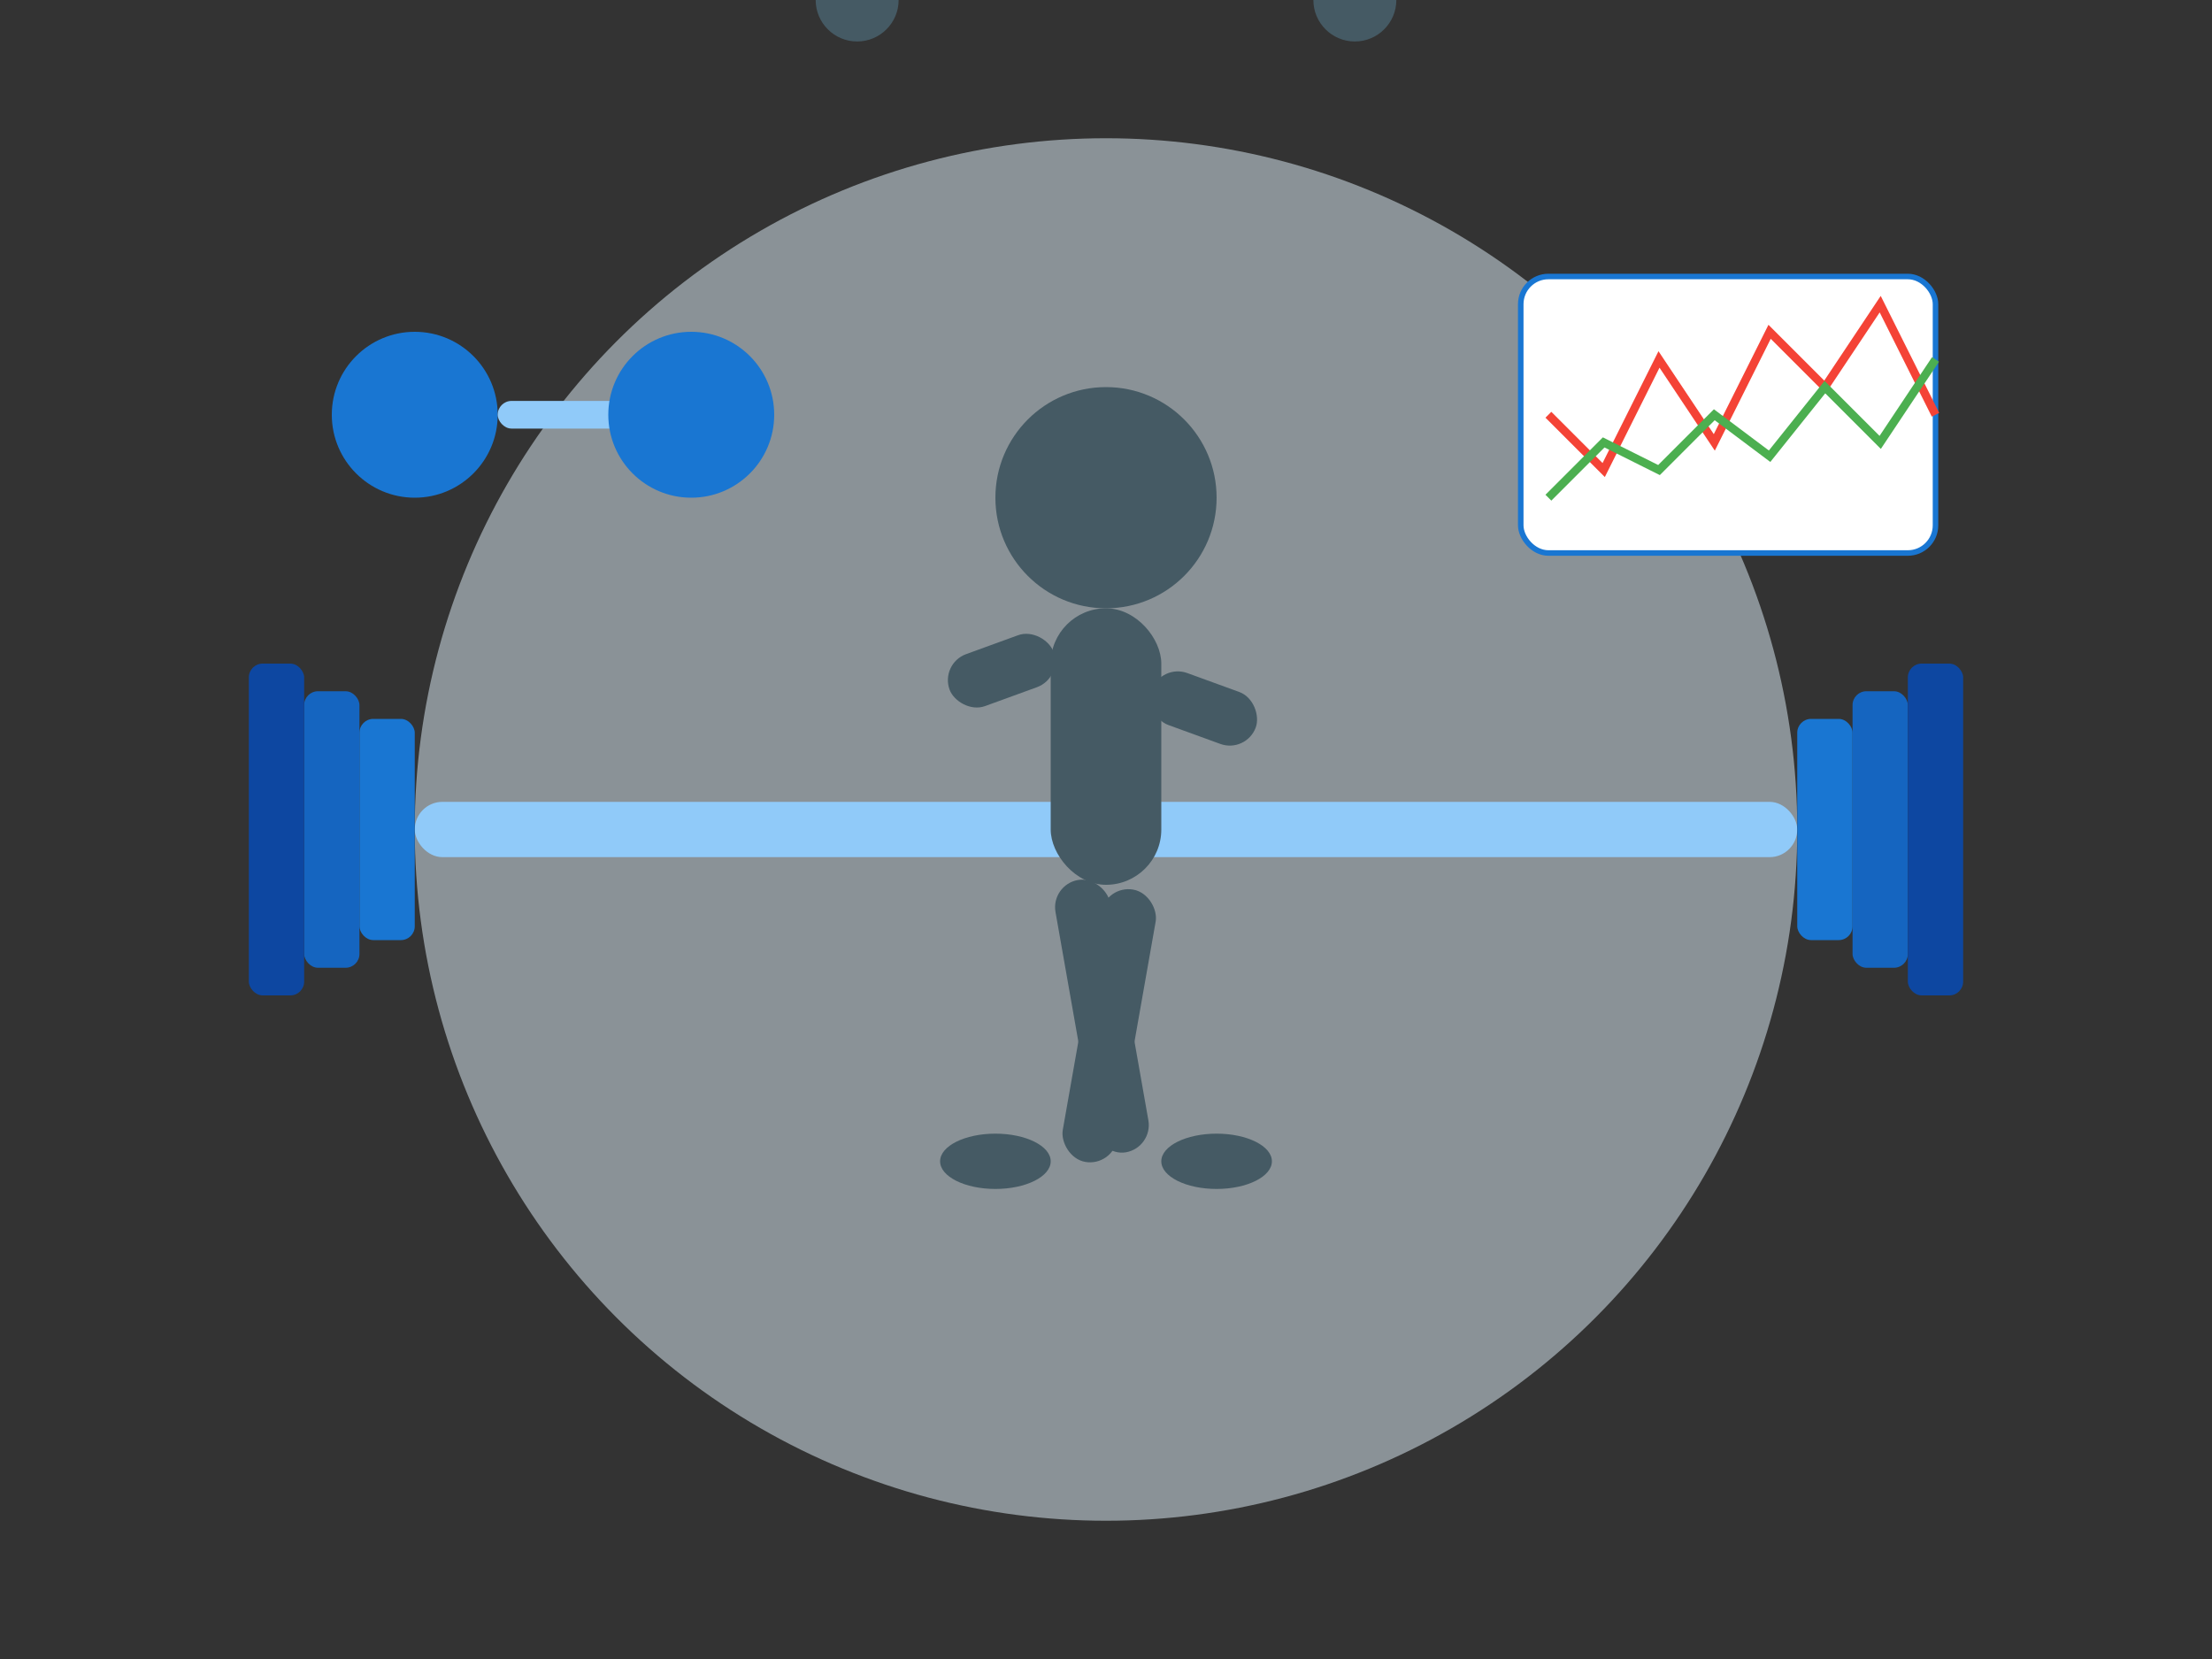 <svg width="800" height="600" viewBox="0 0 800 600" fill="none" xmlns="http://www.w3.org/2000/svg">
  <rect x="0" y="0" width="800" height="600" fill="#333333" stroke="none"/>
  <!-- Background elements -->
  <circle cx="400" cy="300" r="250" fill="#E3F2FD" opacity="0.5"/>
  
  <!-- Barbell -->
  <rect x="150" y="290" width="500" height="20" rx="10" fill="#90CAF9"/>
  
  <!-- Weight plates left -->
  <rect x="130" y="260" width="20" height="80" rx="5" fill="#1976D2"/>
  <rect x="110" y="250" width="20" height="100" rx="5" fill="#1565C0"/>
  <rect x="90" y="240" width="20" height="120" rx="5" fill="#0D47A1"/>
  
  <!-- Weight plates right -->
  <rect x="650" y="260" width="20" height="80" rx="5" fill="#1976D2"/>
  <rect x="670" y="250" width="20" height="100" rx="5" fill="#1565C0"/>
  <rect x="690" y="240" width="20" height="120" rx="5" fill="#0D47A1"/>
  
  <!-- Person silhouette -->
  <circle cx="400" cy="180" r="40" fill="#455A64"/>
  <rect x="380" y="220" width="40" height="100" rx="20" fill="#455A64"/>
  
  <!-- Arms -->
  <rect x="340" y="240" width="40" height="20" rx="10" fill="#455A64" transform="rotate(-20 340 240)"/>
  <rect x="420" y="240" width="40" height="20" rx="10" fill="#455A64" transform="rotate(20 420 240)"/>
  
  <!-- Hands -->
  <circle cx="310" y="250" r="15" fill="#455A64"/>
  <circle cx="490" y="250" r="15" fill="#455A64"/>
  
  <!-- Legs -->
  <rect x="380" y="320" width="20" height="100" rx="10" fill="#455A64" transform="rotate(-10 380 320)"/>
  <rect x="400" y="320" width="20" height="100" rx="10" fill="#455A64" transform="rotate(10 400 320)"/>
  
  <!-- Feet -->
  <ellipse cx="360" cy="420" rx="20" ry="10" fill="#455A64"/>
  <ellipse cx="440" cy="420" rx="20" ry="10" fill="#455A64"/>
  
  <!-- Chart element -->
  <rect x="550" y="100" width="150" height="100" rx="10" fill="white" stroke="#1976D2" stroke-width="2"/>
  <path d="M560 150 L580 170 L600 130 L620 160 L640 120 L660 140 L680 110 L700 150" stroke="#F44336" stroke-width="3" fill="none"/>
  <path d="M560 180 L580 160 L600 170 L620 150 L640 165 L660 140 L680 160 L700 130" stroke="#4CAF50" stroke-width="3" fill="none"/>
  
  <!-- Dumbbell element -->
  <circle cx="150" cy="150" r="30" fill="#1976D2"/>
  <rect x="180" y="145" width="60" height="10" rx="5" fill="#90CAF9"/>
  <circle cx="250" cy="150" r="30" fill="#1976D2"/>
</svg>
